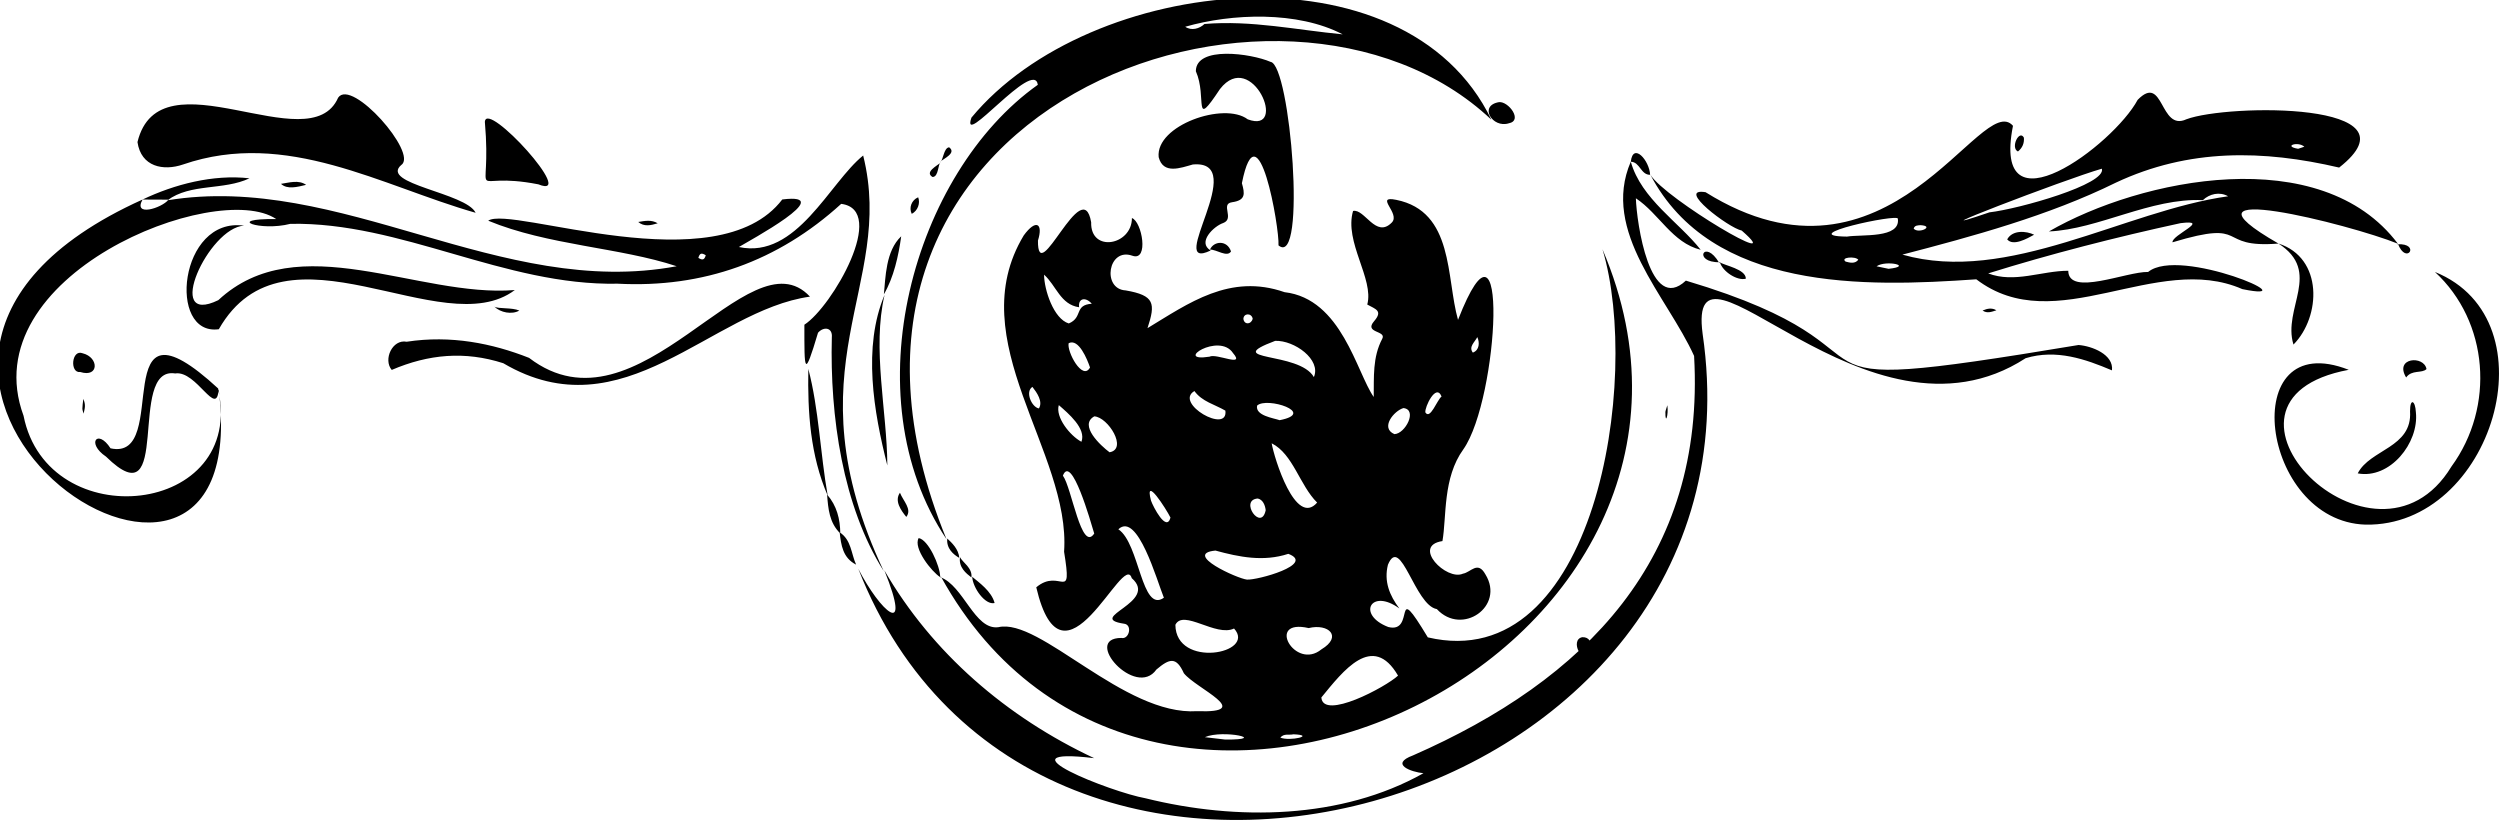 <svg enable-background="new 0 0 398.04 131.02" viewBox="0 0 398.04 131.02" xmlns="http://www.w3.org/2000/svg"><path d="m149.7 91.89c3.74 1.35 5.46 8.47 9.25 7.97 6.6-1.57 20.02 14.14 31.64 13.37 9.31.34-.17-3.6-2.1-6.04-1.21-2.67-2.28-2.36-4.37-.59-3.28 4.68-11.89-5-5.59-5.03 1.27.3 1.83-2.15.4-2.27-6.15-.94 5.67-3.41 1.26-7.25-1.33-4.55-10.91 19.72-15.2 1.46 3.83-3.22 5.79 2.74 4.43-5.66 1.11-15.93-16.52-33.63-6.42-50.37 1.95-2.67 3.12-1.91 2.26.82-.08 7.88 7.11-10.88 8.47-2.91-.13 4.9 6.5 3.68 6.49-.67 1.61.55 2.74 6.93.08 6-3.9-1.39-4.89 5.32-1.07 5.52 4.62.8 4.77 2.06 3.47 6.01 6.53-3.95 13.12-8.77 21.82-5.73 9.1 1.05 11.47 12.8 14.2 16.69.05-3.15-.21-6.32 1.36-9.28.7-1.32-2.96-.87-1.3-2.79 1.44-1.67.23-1.92-1.09-2.65 1.11-4.08-3.71-9.96-2.26-14.9 1.84-.4 3.62 4.42 6.15 1.86 1.49-1.45-2.86-4.36.72-3.63 9.22 1.85 7.93 12.4 9.84 19.11 8.21-21.05 6.53 12.53.85 20.61-3.3 4.55-2.65 10.72-3.33 14.61-4.96.75.65 6.38 3.26 5.19 1.26-.2 2.35-2.12 3.58.11 3.15 5.1-3.74 9.85-7.73 5.53-3.51-.59-5.76-11.97-7.79-7.06-.66 2.65.26 4.89 1.82 6.96-4.5-3.3-6.85.99-1.77 2.95 4.5 1.14.47-8.02 6.3 1.65 26.66 6.26 34.03-41.1 27.81-61.79 27.32 63.89-71.87 112.77-105.33 52.12zm22.11-42.97c-2.97-.42-3.65-3.47-5.58-5.19.02 2.41 1.52 7.04 3.94 7.77 2.3-.97.81-2.94 3.66-3.14-.95-1.11-2.2-.92-2.02.56zm50.78 58.65c-4.04-6.94-8.74-.74-12.21 3.48.27 3.67 10.26-1.66 12.21-3.48zm-29.07-19.91c-5.25.51 3.54 4.49 5.01 4.62 1.62.13 10.98-2.44 6.59-4.1-3.96 1.3-7.83.51-11.6-.52zm-6.38 11.82c.07 7.02 12.97 4.58 9.34.59-2.87 1.39-8.09-3.14-9.34-.59zm21.22.52c-6.92-1.58-2.17 6.83 2.03 3.39 3.41-2.04 1.14-4.16-2.03-3.39zm-23.05-4.83c-1.1-2.69-4.2-13.78-7.25-10.9 3.4 2.26 3.67 13.42 7.25 10.9zm17.72-40.9c-8.8 3.31 3.83 1.64 6.16 5.77 1.2-2.78-3.1-5.88-6.16-5.77zm6.68 25.75c-2.78-2.75-3.83-7.73-7.24-9.44.39 2.32 3.8 13.4 7.24 9.44zm-35.49 4.93c-.58-1.94-3.63-12.74-4.99-9.22 1.41 1.91 2.94 12.28 4.99 9.22zm.01-18.66c-2.51 1.4 1 4.66 2.43 5.72 2.93-.52-.23-5.6-2.43-5.72zm15.94-4.03c-3.3 1.93 5.42 6.92 4.93 3.12-1.69-.99-3.71-1.43-4.93-3.12zm2.4-5.47c1.09-.59 5.76 1.78 3.75-.57-2.2-3.37-9.62 1.49-3.75.57zm11.17 10.11c5.97-1.16-2.08-3.78-3.59-2.32-.32 1.6 2.61 1.98 3.59 2.32zm19.71-1.93c-1.51.44-3.74 3.16-1.44 4.15 1.74-.05 3.73-3.9 1.44-4.15zm-54.87-.47c-.58 1.9 1.76 4.85 3.6 5.84.81-2.1-2.1-4.53-3.6-5.84zm17.78 17.91c-.66-1.34-4.21-6.9-3.1-2.7.33.95 2.46 5.1 3.1 2.7zm-12.81-23.9c-.44-1.29-1.8-4.68-3.4-3.87-.33 1.3 2.2 6.08 3.4 3.87zm27.97 22.72c-.1-.84-.46-1.68-1.26-1.86-3.01.22.55 5.35 1.26 1.86zm-6.44 36.52c7.1.05-.34-1.65-3.25-.38 1.13.13 2.27.26 3.25.38zm34.44-54.62c-.88-2.19-2.71 1.72-2.58 2.53.77 1.24 1.87-2 2.58-2.53zm-23.59 53.78c-.68.17-1.51-.18-2.08.53 1.54.63 5.73-.38 2.08-.53zm-41.55-55.31c-1.2.74-.14 3.22 1.03 3.43.68-1.08-.31-2.51-1.03-3.43zm70.12-5.46c1.06-.39 1.11-1.61.71-2.47-.4.81-1.42 1.54-.71 2.47zm-35.05-5.4c-.18-.94-1.46-.9-1.48.04.14.98 1.26.9 1.48-.04zm151.28-18.87c-8.3-.4-16.65 4.65-24.51 4.98 14.66-8.47 43.31-14.33 55.56 1.95-7.68-3.11-37.32-10.53-19.01-.02-10.16.81-4.35-3.98-16.87-.2-.18-1.15 6.27-3.67 1.28-3.05-10.22 2.22-20.84 4.94-30.63 8 4.17 1.6 8.51-.42 12.75-.42.05 4.15 9.3.1 12.72.19 5.03-4.13 26.11 5.02 14.99 2.73-13.7-6.01-29.71 8.1-42.35-1.56-17.74 1.24-42.1 1.96-51.89-16.64 2.45 3.88 22.29 15.61 14.54 8.88-2.07-.41-10.6-6.88-5.76-6.11 29.24 18.26 43.87-16.42 48.95-10.57-3.51 17.65 16 3.05 19.85-4.13 4.2-4.3 3.47 5.09 7.76 3.09 6.54-2.46 37.76-2.85 24.32 7.69-12.12-2.83-23.92-3.06-35.55 2.4-10.68 5.27-22.92 8.58-33.99 11.46 16.84 4.79 35.38-6.99 51.86-9.29-1.35-.77-2.97-.39-4.02.62zm-33.98 1.94c4.73-.55 18.68-4.48 17.9-6.95-5.93 1.7-31.93 11.73-17.9 6.95zm-22.68 3.86c2.35-.38 8.54.33 8.1-2.85.07-.84-16.68 2.76-8.1 2.85zm6.62 5.13c4.04-.44-.42-1.45-1.91-.4.64.13 1.27.26 1.91.4zm-4.82-1.44c-.41-.6-2.93-.41-2.02.29.71.19 1.5.38 2.02-.29zm70.03-17.67c.41-.14.7-.23.99-.33-1.04-.92-3.45-.08-.99.33zm-60.13 12.16c-.44.04-.92.01-1.08.55.77.9 3.44-.41 1.08-.55zm-164.97 54.95c4.56 11.27-.68 6.54-4.15-.25 28.11 71.86 145.61 39.28 134.44-37.37-2.62-19.63 26.11 20.28 51.43 3.85 4.87-1.48 9.53.15 13.74 1.94.31-2.52-3.19-3.88-5.32-4.04-53.75 8.95-23.42 1.42-62.52-10.25-5.73 5.38-7.84-9.22-7.96-13.11 3.72 2.47 5.79 7.09 10.32 8.2-3.42-4.37-9.46-8.08-11.13-14.03-4.8 11.14 5.81 21.47 10.08 30.93 1.84 32.32-17.43 51.61-44.75 63.6-3.81 1.41-.24 2.66 1.66 2.84-13.04 7.33-29.69 7.6-44.25 3.99-5.56-1-23.85-8.26-8.18-6.39-13.97-6.55-25.8-16.75-33.41-29.91zm-105.99-28.88c6.5 51.26-72.88-2.74-12.11-30.15-1.56 2.8 3.03 1.39 4.14.02l-.17.1c27.62-4.5 52.94 15.75 81.07 10.5-9.05-3-20.51-3.32-30.01-7.25 3.55-2.5 36.46 10.2 46.82-3.38 9.07-1.14-5.41 6.65-6.91 7.57 9.2 1.98 14.44-10.28 19.79-14.57 5.23 20.98-12.05 33.56 3.27 66.16-6.54-10.37-8.58-24.68-8.26-37.19.16-1.59-1.28-1.8-2.2-.75-2.23 7.48-2.17 6.08-2.17-1.28 4.42-2.85 13.33-18.3 5.86-19.24-10.05 9.15-21.99 13.42-35.58 12.71-18.08.36-34.42-9.86-52.12-9.53-4.82 1.24-10.61-.86-2.25-.76-9.5-6.41-48.47 8.96-40.23 31.32 3.84 19.28 35.6 16 30.95-4.4-.01-.02.11.12.11.12zm77.56-21.28c-.65-.4-.96-.37-1.18.42.65.4.96.35 1.18-.42zm125.08-21.58c-33.06-31.25-115.05-2.17-86.75 66.79-15.29-22.86-5.2-58.36 14.54-72.35-.59-4.28-12.37 10.42-10.57 5.23 18.75-22.67 69.03-28.2 82.78.33zm-45.68-15.24c7.45-.63 14.73.96 22.01 1.65-7.18-3.75-17.66-3.34-25.07-1.21.98.69 2.28.31 3.06-.44zm-116.04 30.06c-1.52-3.19-15.36-4.6-11.83-7.62 2.68-1.83-7.9-13.88-10.06-10.71-4.52 10.31-28.41-7.46-31.95 7.07.57 3.95 4.12 4.64 7.25 3.57 16.51-5.68 31.61 3.42 46.59 7.69zm118.51-19.7c5.09-6.56 10.98 7.27 4.42 4.82-3.75-2.85-14.7.96-14.18 6.02.72 2.8 3.49 1.71 5.44 1.17 9.24-.82-4.54 17.25 2.84 13.69-2.2-1.29.53-3.89 1.99-4.37 1.86-.7-.5-3.04 1.41-3.31 2.19-.31 2.05-1.34 1.57-3.03 2.55-12.75 6 7.1 5.83 9.9 4.53 3.78 1.9-28.82-1.27-29.22-3.08-1.34-11.88-2.59-11.89 1.49 1.85 4.16-.59 9.52 3.84 2.84zm196.07 60.1c-12.18 20.11-42.52-10.54-16.35-15.4-17.96-7.06-14.13 24.14 2.67 24.65 20.15.39 30.13-32.52 11.05-40.23 8.57 7.9 9.6 21.44 2.63 30.98zm-325.56-19.87c-2.28-.44-3.77 2.84-2.38 4.49 5.85-2.51 11.63-3.04 17.76-1.07 19.12 11.26 33.09-8.41 48.83-10.6-9.72-10.45-27.26 23.1-44.72 9.75-5.84-2.31-12.47-3.65-19.49-2.57zm-25.89-18.48c-10.35-1.46-12.25 17.62-4.02 16.49 10.58-18.55 35.57 2.48 47.13-6.24-15.41 1.25-34.51-10.2-47.21 1.61-8.82 4.29-1.54-11.58 4.1-11.86zm-4.05 25.99c-18.37-16.97-7.28 11.65-17.21 9.46-2.05-3.18-3.91-.83-.72 1.32 10.73 10.51 3.27-14.49 11.01-13.24 3.4-.55 6.67 7.27 6.92 2.46zm42.39-42.51c1.19 13.8-3.27 7.64 8.52 9.94 6.38 2.59-8.32-13.58-8.52-9.94zm63.64 27.54c-3.51 8.31-1.74 18.59.44 27.16-.04-8.64-2.45-18.59-.44-27.16zm221.92-8.18c7.04 4.54.61 10.32 2.4 16.09 4.38-4.43 4.77-13.8-2.4-16.09zm21.89 26.87c-.09-1.9-.94-2.31-.93-.15.38 5.82-6.37 6.02-8.33 9.88 5.12.96 9.78-4.84 9.26-9.73zm-361.95-33.87c1.38.01 2.76.02 4.14.02l-.17.1c3.65-2.73 8.96-1.55 13.05-3.5-5.79-.66-11.98.97-17.02 3.38zm109.09 47.16c-1.18-6.64-1.41-13.82-3.09-20.19-.12 6.91.3 13.73 3.09 20.19zm108.44-59.3c2.27-.41-.03-3.51-1.55-3.37-3.32.55-1.06 4.21 1.55 3.37zm-99.5 27.23c1.57-2.69 2.33-6.11 2.76-9.24-2.48 2.33-2.49 6.58-2.76 9.24zm-127.56 9.39c-1.79-.71-2.09 3.21-.39 2.98 3.03.94 2.98-2.34.39-2.98zm136.53 35.64c-.03-1.86-1.91-5.97-3.43-6.22-.93 1.58 2.08 5.38 3.43 6.22zm236.64-33.13c-.39-2.22-5.17-1.85-3.24 1.34.9-1.28 2.52-.61 3.24-1.34zm-133.21 44.65c.41-1.11-.1-2.01-1.2-1.96-2.11.39.13 4.85 1.2 1.96zm-98.34-11.58c.1 1.77 2.07 4.55 3.57 4.18-.48-1.88-2.52-3.29-3.57-4.18zm164.79-53.72c.94 1.14 3.17-.12 4.29-.74-1.23-.6-3.43-.81-4.29.74zm-45.74 3.65c.45 1.52 2.8 2.99 4.13 2.61.01-1.53-3.4-2.09-4.13-2.61zm-140.05 43.17c-.02-2.29-.55-4.41-2.1-6.19.17 2.25.35 4.49 2.1 6.19zm125.86-59.18c1.48.03 1.58 2.13 3.11 2.08l-.03.03c-.09-2.31-2.72-5.27-3.08-2.11zm-67 13.99c1.03-.05 2.73 1.3 3.35.29-.62-1.87-2.77-1.67-3.35-.29zm-56.34 50.16c-.8-1.75-.75-3.94-2.62-5.15.23 2.05.5 4.07 2.62 5.15zm6.98-11.45c-.92 1.29.16 2.81 1.01 3.85.96-1.22-.49-2.52-1.01-3.85zm-94.55-49.02c-1.19-.84-2.69-.35-4-.16 1 .94 2.59.5 4 .16zm55.98 6.12c-.99-.6-2.02-.39-3.1-.21.93.8 2.01.54 3.1.21zm41.47-4.14c-1.05.44-1.51 1.66-1.02 2.64.96-.5 1.39-1.71 1.02-2.64zm-67.48 17.41c.98.95 2.78 1.31 3.98.63-1.14-.52-3.33-.24-3.98-.63zm243.53-26.9c-.73-1.37-2.19 1.61-.95 2.2.73-.58 1.02-1.34.95-2.2zm-309.12 43.11c0 .28.12.55.19.83.21-.9.37-1.38-.04-2.35-.07.65-.15 1.08-.15 1.52zm260.62-23.16c-2.37-4.05-4.35-.03.1-.12zm-8.58 23.72c-.03 2.18.53.46.31-1.07-.18.63-.29.85-.31 1.07zm-112.43 23.23c-.08-1.38-1.21-2.44-1.91-3.08-.16 1.59.98 2.55 1.91 3.08zm229.05-50.03c1.37 3.57 3.72-.12-.09.1zm-228.93 49.92c-.24 1.61.96 2.57 1.82 3.23.19-1.53-1.41-2.39-1.82-3.23zm162.81-39.27c.72.5 1.43.21 2.2-.04-.68-.41-1.39-.31-2.2.04zm-165.98-23.68c.62-.53 2.65-1.41 1.44-2.31-.9.08-.94 2.23-1.44 2.31zm.12.1c-.58.53-2.64 1.54-1.32 2.32 1.03-.02.83-2.23 1.32-2.32z"/></svg>